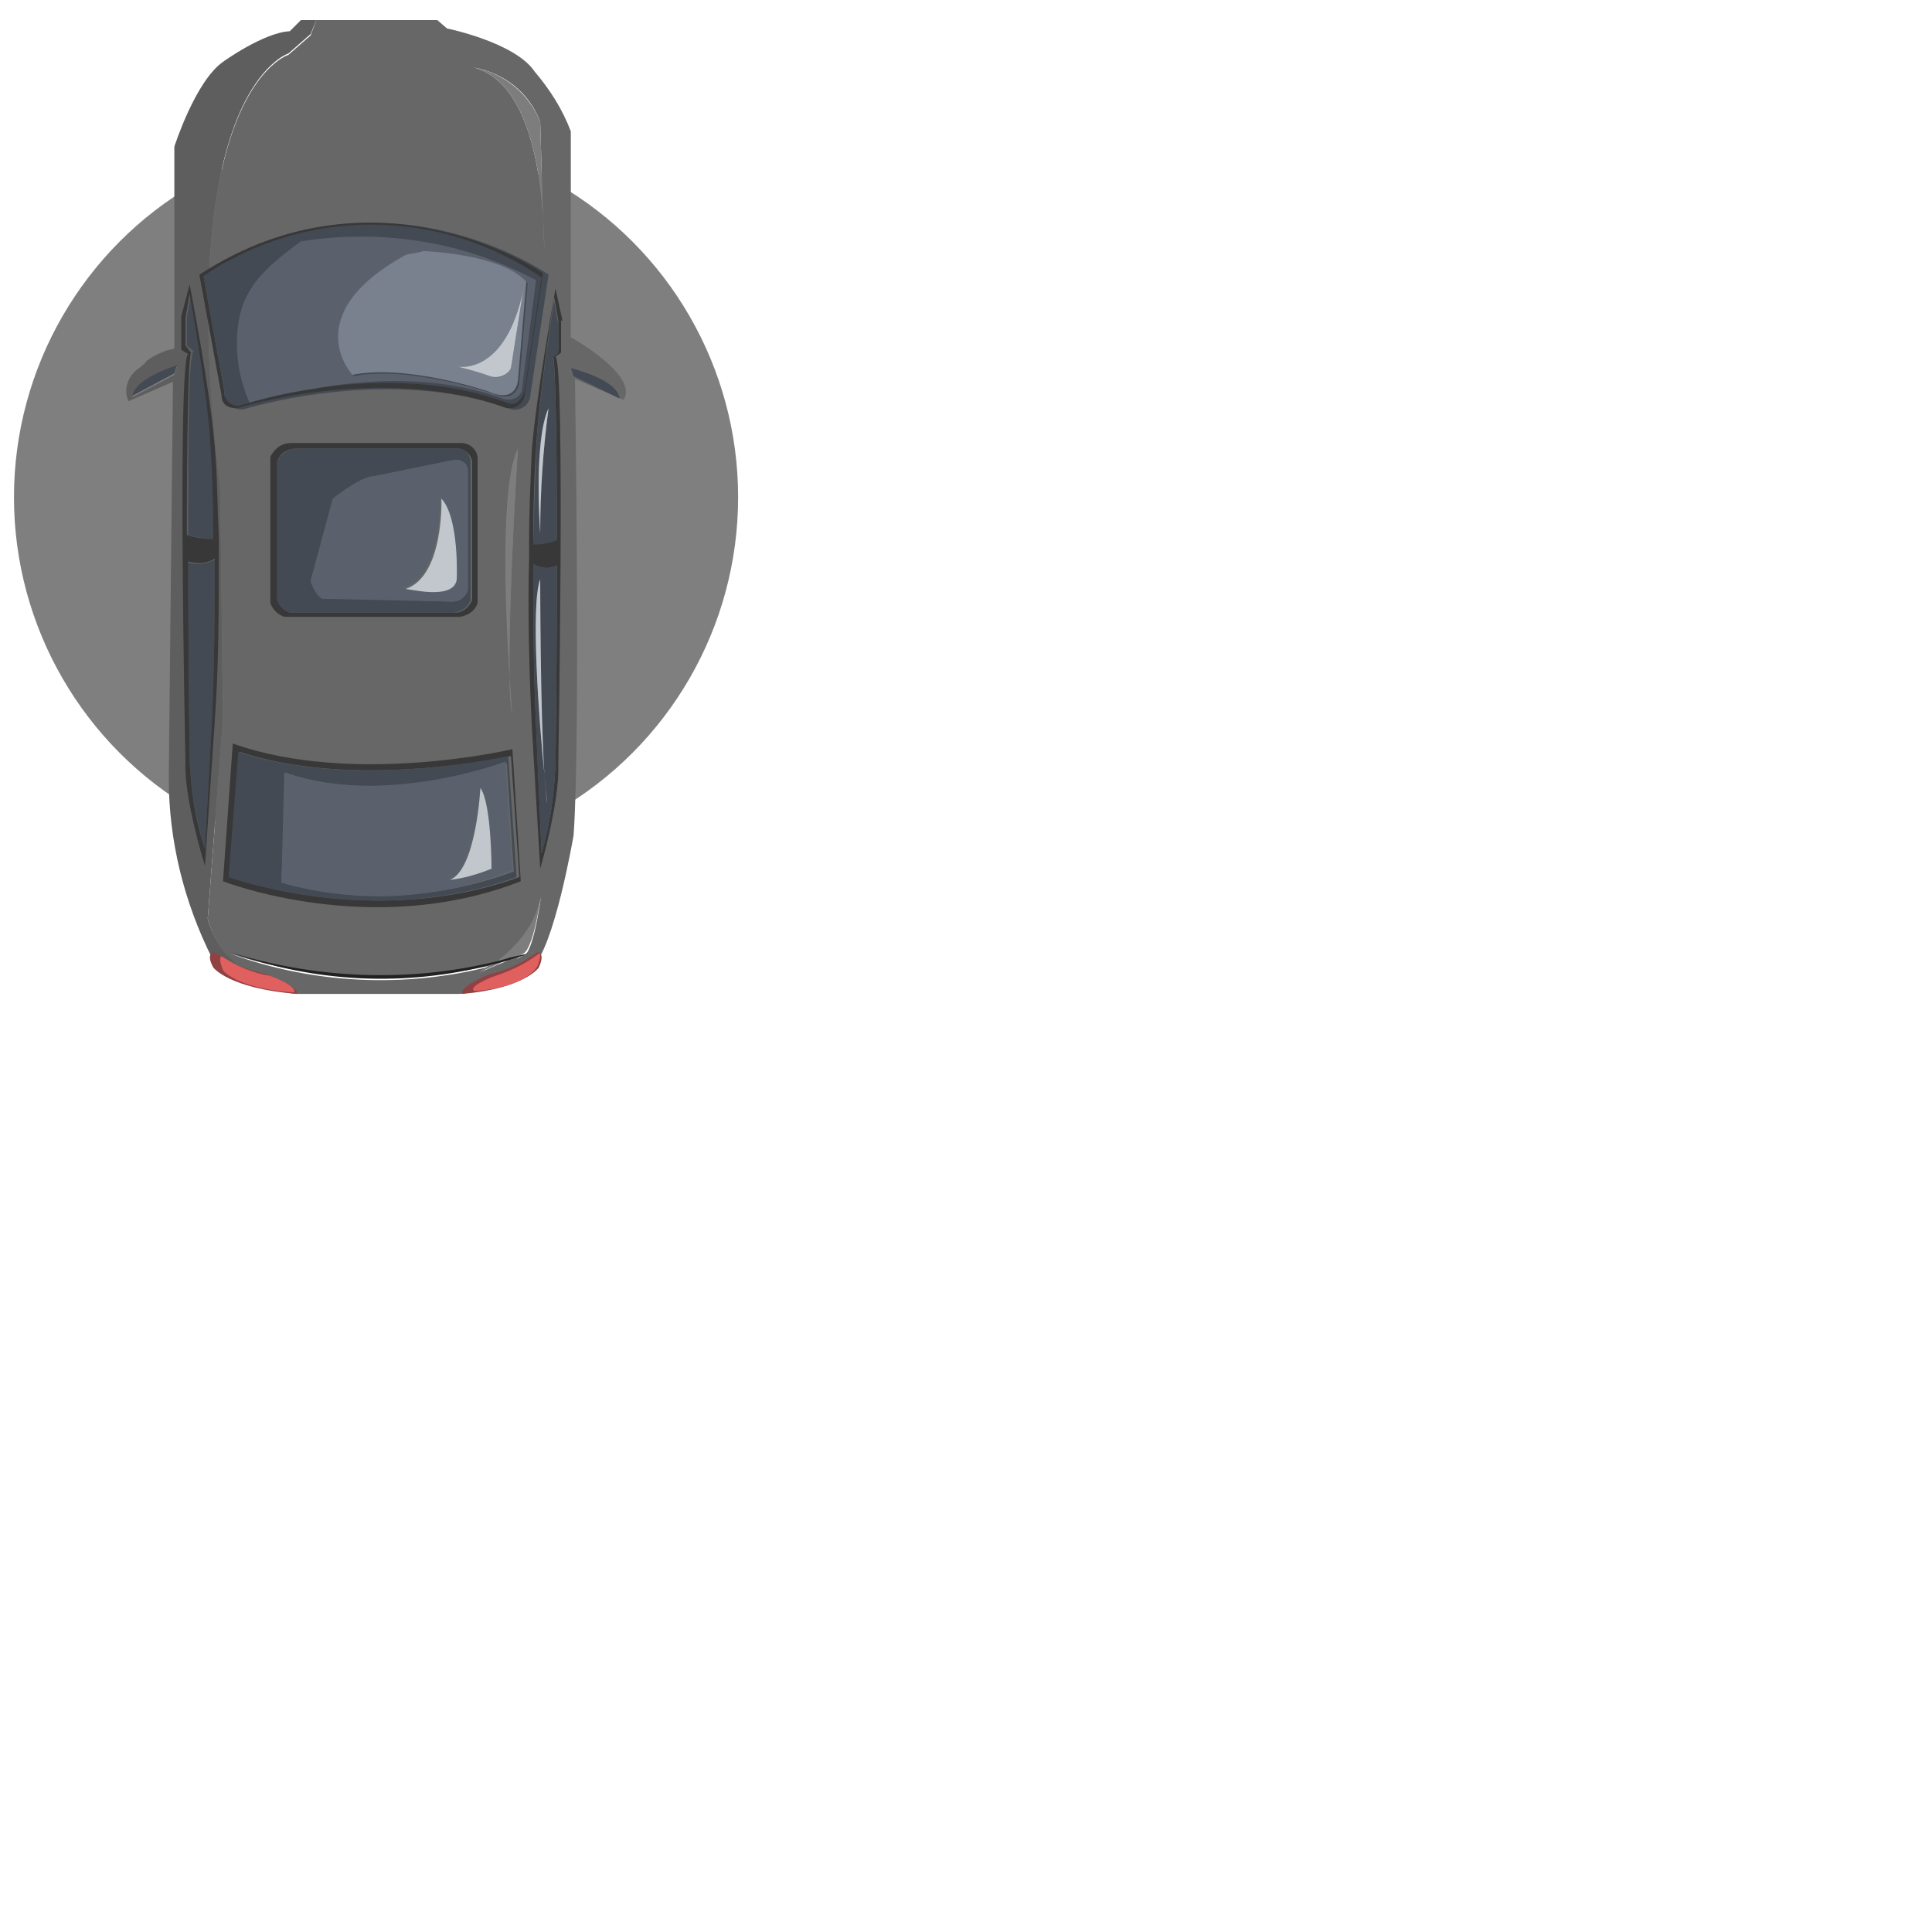 <?xml version="1.0" encoding="utf-8"?>
<!-- Generator: Adobe Illustrator 19.2.1, SVG Export Plug-In . SVG Version: 6.00 Build 0)  -->
<svg version="1.1" id="Layer_2" xmlns="http://www.w3.org/2000/svg" xmlns:xlink="http://www.w3.org/1999/xlink" x="0px" y="0px"  
	 width="100px" height="100px" viewBox="0 0 100 100"  style="enable-background:new 0 0 100 100;" xml:space="preserve">
<style type="text/css">
	.st0{opacity:0.5;fill:{{circle_color}};enable-background:new    ;}
	.st1{fill:none;}
	.st2{fill:#666766;}
	.st3{fill:#5E5E5F;}
	.st4{fill:#444A54;}
	.st5{fill:#7D7D7D;}
	.st6{fill:#212121;}
	.st7{fill:#383838;}
	.st8{fill:#5A616D;}
	.st9{fill:#79818E;}
	.st10{fill:#C2C7CE;}
	.st11{fill:#914142;}
	.st12{fill:#E05F5F;}
</style>
  <g transform="rotate({{angle}} 50 50)">
<circle class="st0" cx="19.464" cy="25.738" r="18.741">
<animate  accumulate="none" additive="replace" attributeName="opacity" begin="0.5s" calcMode="linear" dur="1" fill="remove" from="1" repeatCount="indefinite" restart="always" values="0.5; 0">
	</animate>
</circle>
<title>Truck - Idle</title>
<path class="st1" d="M14.467-22.667c-0.8,0.8-1.5,1.6-2.2,2.4C12.867-21.167,13.567-21.967,14.467-22.667z"/>
<g>
	<path class="st2" d="M29.545,17.458V6.8c-0.432-1.152-1.08-2.16-1.872-3.096c-1.008-1.512-4.536-2.232-4.536-2.232L22.633,1.04
		h-6.265L16.08,1.832L14.928,2.84c0,0-6.049,1.8-3.528,22.538l0.144,11.809l-0.792,10.369c0,0,0.648,2.736,2.952,2.88l1.656,1.008
		h8.209c1.368,0.072,3.96-1.368,3.96-1.368c1.152-0.936,2.16-6.841,2.16-6.841c0.36-4.897,0.072-23.618,0.072-23.618l2.52,1.08
		C33.074,19.402,29.545,17.458,29.545,17.458z M27.601,49.285c-0.432,0.144-0.864,0.288-1.296,0.432
		c-0.576,0.216-1.224,0.504-1.512,0.648c0,0,0.288-0.144,0.648-0.36c-4.464,1.152-9.217,0.936-13.537-0.648
		c4.464,1.44,9.217,1.584,13.681,0.576c0.864-0.648,2.232-1.872,2.448-3.744c0,0-0.36,2.88-0.864,3.24c0,0-0.216,0.072-0.432,0.216
		C26.953,49.429,27.313,49.357,27.601,49.285z M26.521,37.116c-0.072-0.504-0.144-1.224-0.144-2.016
		c-0.216-3.384-0.504-10.009,0.432-11.881c0,0-0.504,7.633-0.432,11.881C26.449,36.252,26.521,37.116,26.521,37.116z M28.177,12.993
		l-0.072-1.728c-0.144-2.52-0.792-7.057-3.6-7.777c1.584,0.288,2.88,1.296,3.456,2.808l0.144,4.969
		C28.177,12.273,28.177,12.993,28.177,12.993z M32.066,20.554l-2.376-1.152l-0.144-0.36C32.138,19.762,32.066,20.554,32.066,20.554z
		"/>
	<path class="st3" d="M10.751,47.557l0.792-10.369l-0.144-11.881C8.879,4.64,14.928,2.768,14.928,2.768L16.08,1.76l0.288-0.72
		h-0.792L15,1.616C13.632,1.688,11.544,3.2,11.544,3.2c-1.44,1.008-2.52,4.392-2.52,4.392v10.441
		c-0.144,0.072-0.36,0.072-0.504,0.144c-0.36,0.144-0.648,0.288-0.936,0.504c-0.072,0.144-0.216,0.216-0.36,0.36
		c-0.576,0.36-0.864,1.08-0.576,1.728l2.304-1.008L8.735,40.284c0,3.24,0.792,6.409,2.232,9.289c1.368,1.512,4.32,1.872,4.32,1.872
		l-1.584-1.008C11.399,50.221,10.751,47.557,10.751,47.557z M9.023,19.402l-2.16,1.152c0,0-0.072-0.792,2.304-1.584L9.023,19.402z"
		/>
	<path class="st4" d="M6.863,20.482l2.16-1.152l0.144-0.432C6.791,19.69,6.863,20.482,6.863,20.482z"/>
	<path class="st4" d="M29.545,19.042l0.144,0.432l2.376,1.152C32.066,20.554,32.138,19.762,29.545,19.042z"/>
	<path class="st5" d="M24.505,3.488c2.808,0.72,3.456,5.257,3.6,7.777l-0.144-4.969C27.385,4.856,26.089,3.776,24.505,3.488z"/>
	<path class="st5" d="M28.177,12.993c0,0,0-0.72-0.072-1.728L28.177,12.993z"/>
	<path class="st5" d="M26.809,23.218c-0.864,1.872-0.576,8.425-0.432,11.881C26.305,30.779,26.809,23.218,26.809,23.218z"/>
	<path class="st5" d="M26.377,35.027c0,0.864,0.072,1.584,0.144,2.016C26.521,37.116,26.449,36.252,26.377,35.027z"/>
	<path class="st5" d="M28.033,46.117c-0.216,1.872-1.584,3.096-2.448,3.744c0.36-0.072,0.72-0.216,1.08-0.288
		c0.288-0.144,0.432-0.216,0.432-0.216C27.673,48.997,28.033,46.117,28.033,46.117z"/>
	<path class="st5" d="M24.793,50.293c0.288-0.072,0.936-0.36,1.512-0.648c-0.288,0.072-0.576,0.144-0.864,0.216
		C25.081,50.149,24.793,50.293,24.793,50.293z"/>
	<path class="st6" d="M11.904,49.285c4.392,1.584,9.073,1.8,13.537,0.648c0.288-0.072,0.576-0.144,0.864-0.216
		c0.432-0.144,0.864-0.288,1.296-0.432c-0.288,0.072-0.576,0.144-0.936,0.216c-0.36,0.072-0.72,0.216-1.08,0.288
		C21.049,50.869,16.296,50.653,11.904,49.285z"/>
</g>
<path class="st4" d="M28.393,14.217l-0.936,6.193c0,0.432-0.36,0.792-0.792,0.792c-0.072,0-0.144,0-0.144,0
	c-6.481-2.376-13.969,0-13.969,0c-1.008-0.072-0.864-0.72-0.864-0.72l-1.152-6.265C19.824,8.169,28.393,14.217,28.393,14.217z"/>
<line class="st1" x1="35.234" y1="22.57" x2="33.362" y2="19.474"/>
<g>
	<path class="st4" d="M9.743,29.123c0,5.185,0.072,10.297,0.072,10.297c0.072,1.584,0.36,3.096,0.792,4.608l0.36-6.625
		c0.144-3.24,0.144-6.121,0.144-8.425C10.679,29.195,10.175,29.267,9.743,29.123z"/>
	<path class="st4" d="M11.111,27.899c-0.072-2.952-0.144-4.825-0.144-4.825c-0.144-2.736-1.08-7.849-1.08-7.849l-0.216,1.224v1.44
		l0.36,0.288c-0.288,0.144-0.288,4.68-0.288,9.505C10.175,27.827,10.607,27.899,11.111,27.899z"/>
	<path class="st7" d="M12.048,38.484l-0.504,7.129c0,0,7.705,3.024,15.41,0l-0.432-6.841C26.593,38.772,18.312,40.716,12.048,38.484
		z M11.904,45.396l0.504-6.481c6.049,2.016,14.041,0.216,14.041,0.216l0.432,6.265C19.32,48.133,11.904,45.396,11.904,45.396z"/>
	<path class="st4" d="M12.336,38.916l-0.504,6.481c0,0,7.417,2.736,14.906,0l-0.432-6.265
		C26.377,39.132,18.384,40.932,12.336,38.916z M14.568,45.685l0.216-5.689c5.113,1.8,11.449-0.504,11.449-0.504l0.36,5.617
		C22.705,46.549,18.528,46.765,14.568,45.685z"/>
	<path class="st8" d="M14.712,39.996l-0.144,5.689c3.96,1.152,8.209,0.864,11.953-0.648l-0.36-5.617
		C26.161,39.42,19.896,41.796,14.712,39.996z M23.281,45.54c1.296-0.504,1.584-4.752,1.584-4.752
		c0.576,0.792,0.576,4.176,0.576,4.176C24.793,45.252,24.073,45.468,23.281,45.54z"/>
	<path class="st7" d="M23.785,31.931c0.432-0.072,0.792-0.288,0.936-0.72V23.65c-0.072-0.432-0.432-0.72-0.864-0.72h-8.785
		c-0.504,0-0.864,0.288-1.08,0.72v7.561c0.144,0.36,0.36,0.576,0.72,0.72H23.785z M14.352,31.067v-7.201
		c0.144-0.432,0.576-0.648,1.008-0.648h8.281c0.432,0,0.72,0.288,0.792,0.648v7.201c-0.144,0.36-0.504,0.648-0.864,0.648h-8.497
		C14.712,31.643,14.496,31.355,14.352,31.067z"/>
	<path class="st4" d="M23.497,31.715c0.432-0.072,0.72-0.288,0.864-0.648v-7.201c-0.072-0.432-0.36-0.72-0.792-0.648H15.36
		c-0.432,0-0.864,0.288-1.008,0.648v7.201c0.072,0.288,0.36,0.576,0.648,0.648H23.497z M17.232,25.81c0,0,1.44-1.152,2.088-1.152
		l4.248-0.864c0.36,0,0.648,0.216,0.648,0.576v6.193c-0.144,0.36-0.432,0.576-0.792,0.576l-6.769-0.216
		c-0.216-0.288-0.432-0.576-0.576-0.864L17.232,25.81z"/>
	<path class="st8" d="M23.425,31.139c0.36-0.072,0.648-0.288,0.792-0.576V24.37c0-0.36-0.36-0.576-0.648-0.576l-4.248,0.864
		c-0.648,0-2.088,1.152-2.088,1.152l-1.152,4.32c0.144,0.36,0.288,0.648,0.576,0.864L23.425,31.139z M22.777,25.738
		c1.008,1.008,0.792,4.176,0.792,4.176c-0.144,1.152-2.664,0.504-2.664,0.504C22.921,29.843,22.777,25.738,22.777,25.738z"/>
	<path class="st7" d="M10.319,14.217l1.152,6.265c0,0-0.072,0.648,0.792,0.648c0,0,7.489-2.376,13.969,0c0.072,0,0.144,0,0.144,0
		c0.432,0,0.792-0.36,0.792-0.792l0.936-6.193C28.249,14.217,19.608,8.169,10.319,14.217z M27.097,20.194
		c-0.216,1.008-0.864,0.648-0.864,0.648c-3.528-1.296-7.273-1.152-10.009-0.72c-1.368,0.216-2.592,0.504-3.312,0.72
		c-0.288,0.072-0.504,0.144-0.504,0.144c-0.36,0.072-0.72-0.216-0.792-0.576c0-0.072,0-0.072,0-0.144l-1.08-5.977
		c5.257-3.528,12.169-3.528,17.426,0.144L27.097,20.194z"/>
	<path class="st4" d="M10.535,14.289l1.08,5.977c0,0.072,0,0.072,0,0.144c0.072,0.36,0.432,0.648,0.792,0.576
		c0,0,0.144-0.072,0.504-0.144l0,0c-0.432-1.008-0.648-2.016-0.648-3.024c0-2.448,1.008-3.6,3.312-5.329
		c4.176-0.72,8.425,0,12.169,2.016l-0.72,5.545c0,0.072,0,0.216-0.072,0.288c-0.144,0.36-0.576,0.504-0.936,0.288
		c-3.384-1.224-7.057-1.008-9.721-0.576c2.736-0.432,6.481-0.576,10.009,0.72c0,0,0.648,0.36,0.864-0.648l0.864-5.761
		C22.777,10.761,15.864,10.689,10.535,14.289z"/>
	<path class="st8" d="M26.017,20.626c0.36,0.144,0.792,0,0.936-0.288c0.072-0.072,0.072-0.216,0.072-0.288l0.72-5.545
		c-3.744-2.016-7.993-2.664-12.169-2.016c-2.376,1.728-3.312,2.88-3.312,5.329c0,1.008,0.216,2.016,0.648,3.024l0,0
		c0.72-0.216,1.872-0.504,3.312-0.72C18.96,19.618,22.633,19.402,26.017,20.626z M18.312,19.474c0,0-2.88-3.096,2.736-6.193
		c0.144-0.072,0.792-0.144,0.936-0.216c0,0,3.96,0.144,5.329,1.584l-0.432,5.113c0,0-0.072,1.224-1.44,0.576
		C25.369,20.338,21.121,18.898,18.312,19.474z"/>
	<path class="st9" d="M26.809,19.69l0.432-5.113c-1.296-1.44-5.329-1.584-5.329-1.584c-0.144,0.072-0.792,0.144-0.936,0.216
		c-5.617,3.096-2.736,6.193-2.736,6.193c2.808-0.576,7.057,0.864,7.057,0.864C26.737,20.914,26.809,19.69,26.809,19.69z
		 M27.097,14.937l-0.648,4.104c-0.216,0.432-0.648,0.576-1.08,0.432c-0.576-0.216-1.152-0.36-1.728-0.504
		C23.641,18.97,26.161,19.618,27.097,14.937z"/>
	<path class="st10" d="M26.449,19.042l0.648-4.104c-0.936,4.608-3.456,4.032-3.456,4.032c0.576,0.144,1.152,0.288,1.728,0.504
		C25.801,19.618,26.305,19.402,26.449,19.042z"/>
	<path class="st7" d="M11.327,27.899L11.327,27.899c-0.072-1.584-0.072-3.24-0.216-4.825c-0.216-2.808-1.296-8.353-1.296-8.353
		l-0.432,1.656v1.728l0.36,0.216c-0.576,0.288-0.144,21.17-0.144,21.17c-0.072,1.872,1.008,5.329,1.008,5.329l0.504-7.417
		c0.216-2.952,0.216-5.905,0.216-8.857C11.327,28.547,11.327,27.899,11.327,27.899z M9.599,17.89v-1.44l0.216-1.224
		c0,0,0.936,5.113,1.08,7.849c0,0,0.144,1.8,0.144,4.825c-0.504,0-0.936-0.072-1.368-0.216c0-4.825,0.072-9.289,0.216-9.433
		L9.599,17.89z M10.967,37.332l-0.36,6.625c-0.504-1.512-0.72-3.024-0.792-4.608c0,0-0.072-5.113-0.072-10.297
		c0.432,0.144,0.936,0.144,1.368-0.144C11.111,31.283,11.111,34.163,10.967,37.332z"/>
	<path class="st7" d="M29.113,16.593l-0.36-1.656c0,0-1.008,5.545-1.224,8.353c-0.072,1.584-0.144,3.24-0.144,4.825l0,0v0.72
		c-0.072,2.952,0,5.833,0.144,8.785l0.432,7.345c0,0,1.008-3.456,0.936-5.329c0,0,0.36-20.882-0.144-21.17l0.288-0.216v-1.656
		C29.041,16.593,29.113,16.593,29.113,16.593z M28.033,44.172l-0.288-6.625c-0.144-3.168-0.144-5.977-0.144-8.353
		c0.36,0.216,0.792,0.288,1.224,0.072c0,5.185-0.072,10.297-0.072,10.297C28.681,41.148,28.465,42.66,28.033,44.172z M28.897,18.106
		l-0.288,0.288c0.144,0.144,0.216,4.608,0.216,9.433c-0.36,0.144-0.792,0.216-1.224,0.216c0-2.952,0.144-4.825,0.144-4.825
		c0.144-2.736,0.936-7.849,0.936-7.849l0.216,1.224C28.897,16.593,28.897,18.106,28.897,18.106z"/>
	<path class="st4" d="M27.745,23.362c0,0-0.072,1.8-0.144,4.825c0.432,0,0.792-0.072,1.224-0.216c0-4.825-0.072-9.289-0.216-9.433
		l0.288-0.288v-1.44l-0.216-1.224C28.681,15.513,27.889,20.554,27.745,23.362z M27.961,27.611c0,0-0.36-4.825,0.432-6.481
		C28.105,23.29,27.961,25.45,27.961,27.611z"/>
	<path class="st4" d="M27.601,29.195c0,2.304,0,5.185,0.144,8.353l0.288,6.625c0.432-1.512,0.648-3.024,0.72-4.608
		c0,0,0.072-5.113,0.072-10.297C28.393,29.483,27.961,29.411,27.601,29.195z M27.961,29.987c0,0,0,6.841,0.216,10.081
		c0.072,0.864,0.144,1.44,0.144,1.512c-0.072-0.288-0.072-0.792-0.144-1.512C27.889,37.26,27.457,31.283,27.961,29.987z"/>
	<path class="st10" d="M23.641,29.987c0,0,0.144-3.168-0.792-4.176c0,0,0.144,4.032-1.872,4.68
		C20.977,30.419,23.497,31.139,23.641,29.987z"/>
	<path class="st10" d="M23.281,45.54c0.72-0.072,1.44-0.288,2.16-0.576c0,0,0-3.384-0.576-4.176
		C24.865,40.788,24.649,45.036,23.281,45.54z"/>
	<path class="st10" d="M27.961,27.611c0-2.16,0.144-4.32,0.432-6.481C27.601,22.858,27.961,27.611,27.961,27.611z"/>
	<path class="st10" d="M28.177,40.068c-0.216-3.312-0.216-10.081-0.216-10.081C27.457,31.283,27.889,37.26,28.177,40.068z"/>
	<path class="st10" d="M28.177,40.068c0.072,0.648,0.072,1.152,0.144,1.512C28.321,41.58,28.249,41.004,28.177,40.068z"/>
</g>
<path class="st11" d="M11.039,50.077c0,0,0.792,1.08,4.32,1.368c0,0,0.288-0.288-1.512-1.008c-1.008-0.216-1.944-0.576-2.736-1.152
	C11.111,49.285,10.607,49.285,11.039,50.077z"/>
<path class="st12" d="M11.544,50.221c0,0,0.648,0.936,3.672,1.152c0,0,0.288-0.288-1.224-0.864c-0.936-0.144-1.728-0.504-2.52-1.008
	C11.472,49.501,11.255,49.501,11.544,50.221z"/>
<path class="st11" d="M27.889,50.077c0,0-0.72,1.08-3.96,1.368c0,0-0.288-0.288,1.368-1.008c0.936-0.216,1.728-0.576,2.52-1.152
	C27.817,49.285,28.249,49.285,27.889,50.077z"/>
<path class="st12" d="M27.817,50.005c0,0-0.504,1.08-3.24,1.296c0,0-0.504-0.144,0.864-0.72c0.864-0.288,1.728-0.648,2.448-1.224
	C27.889,49.357,28.105,49.285,27.817,50.005z"/>
    </g>
  
</svg>
